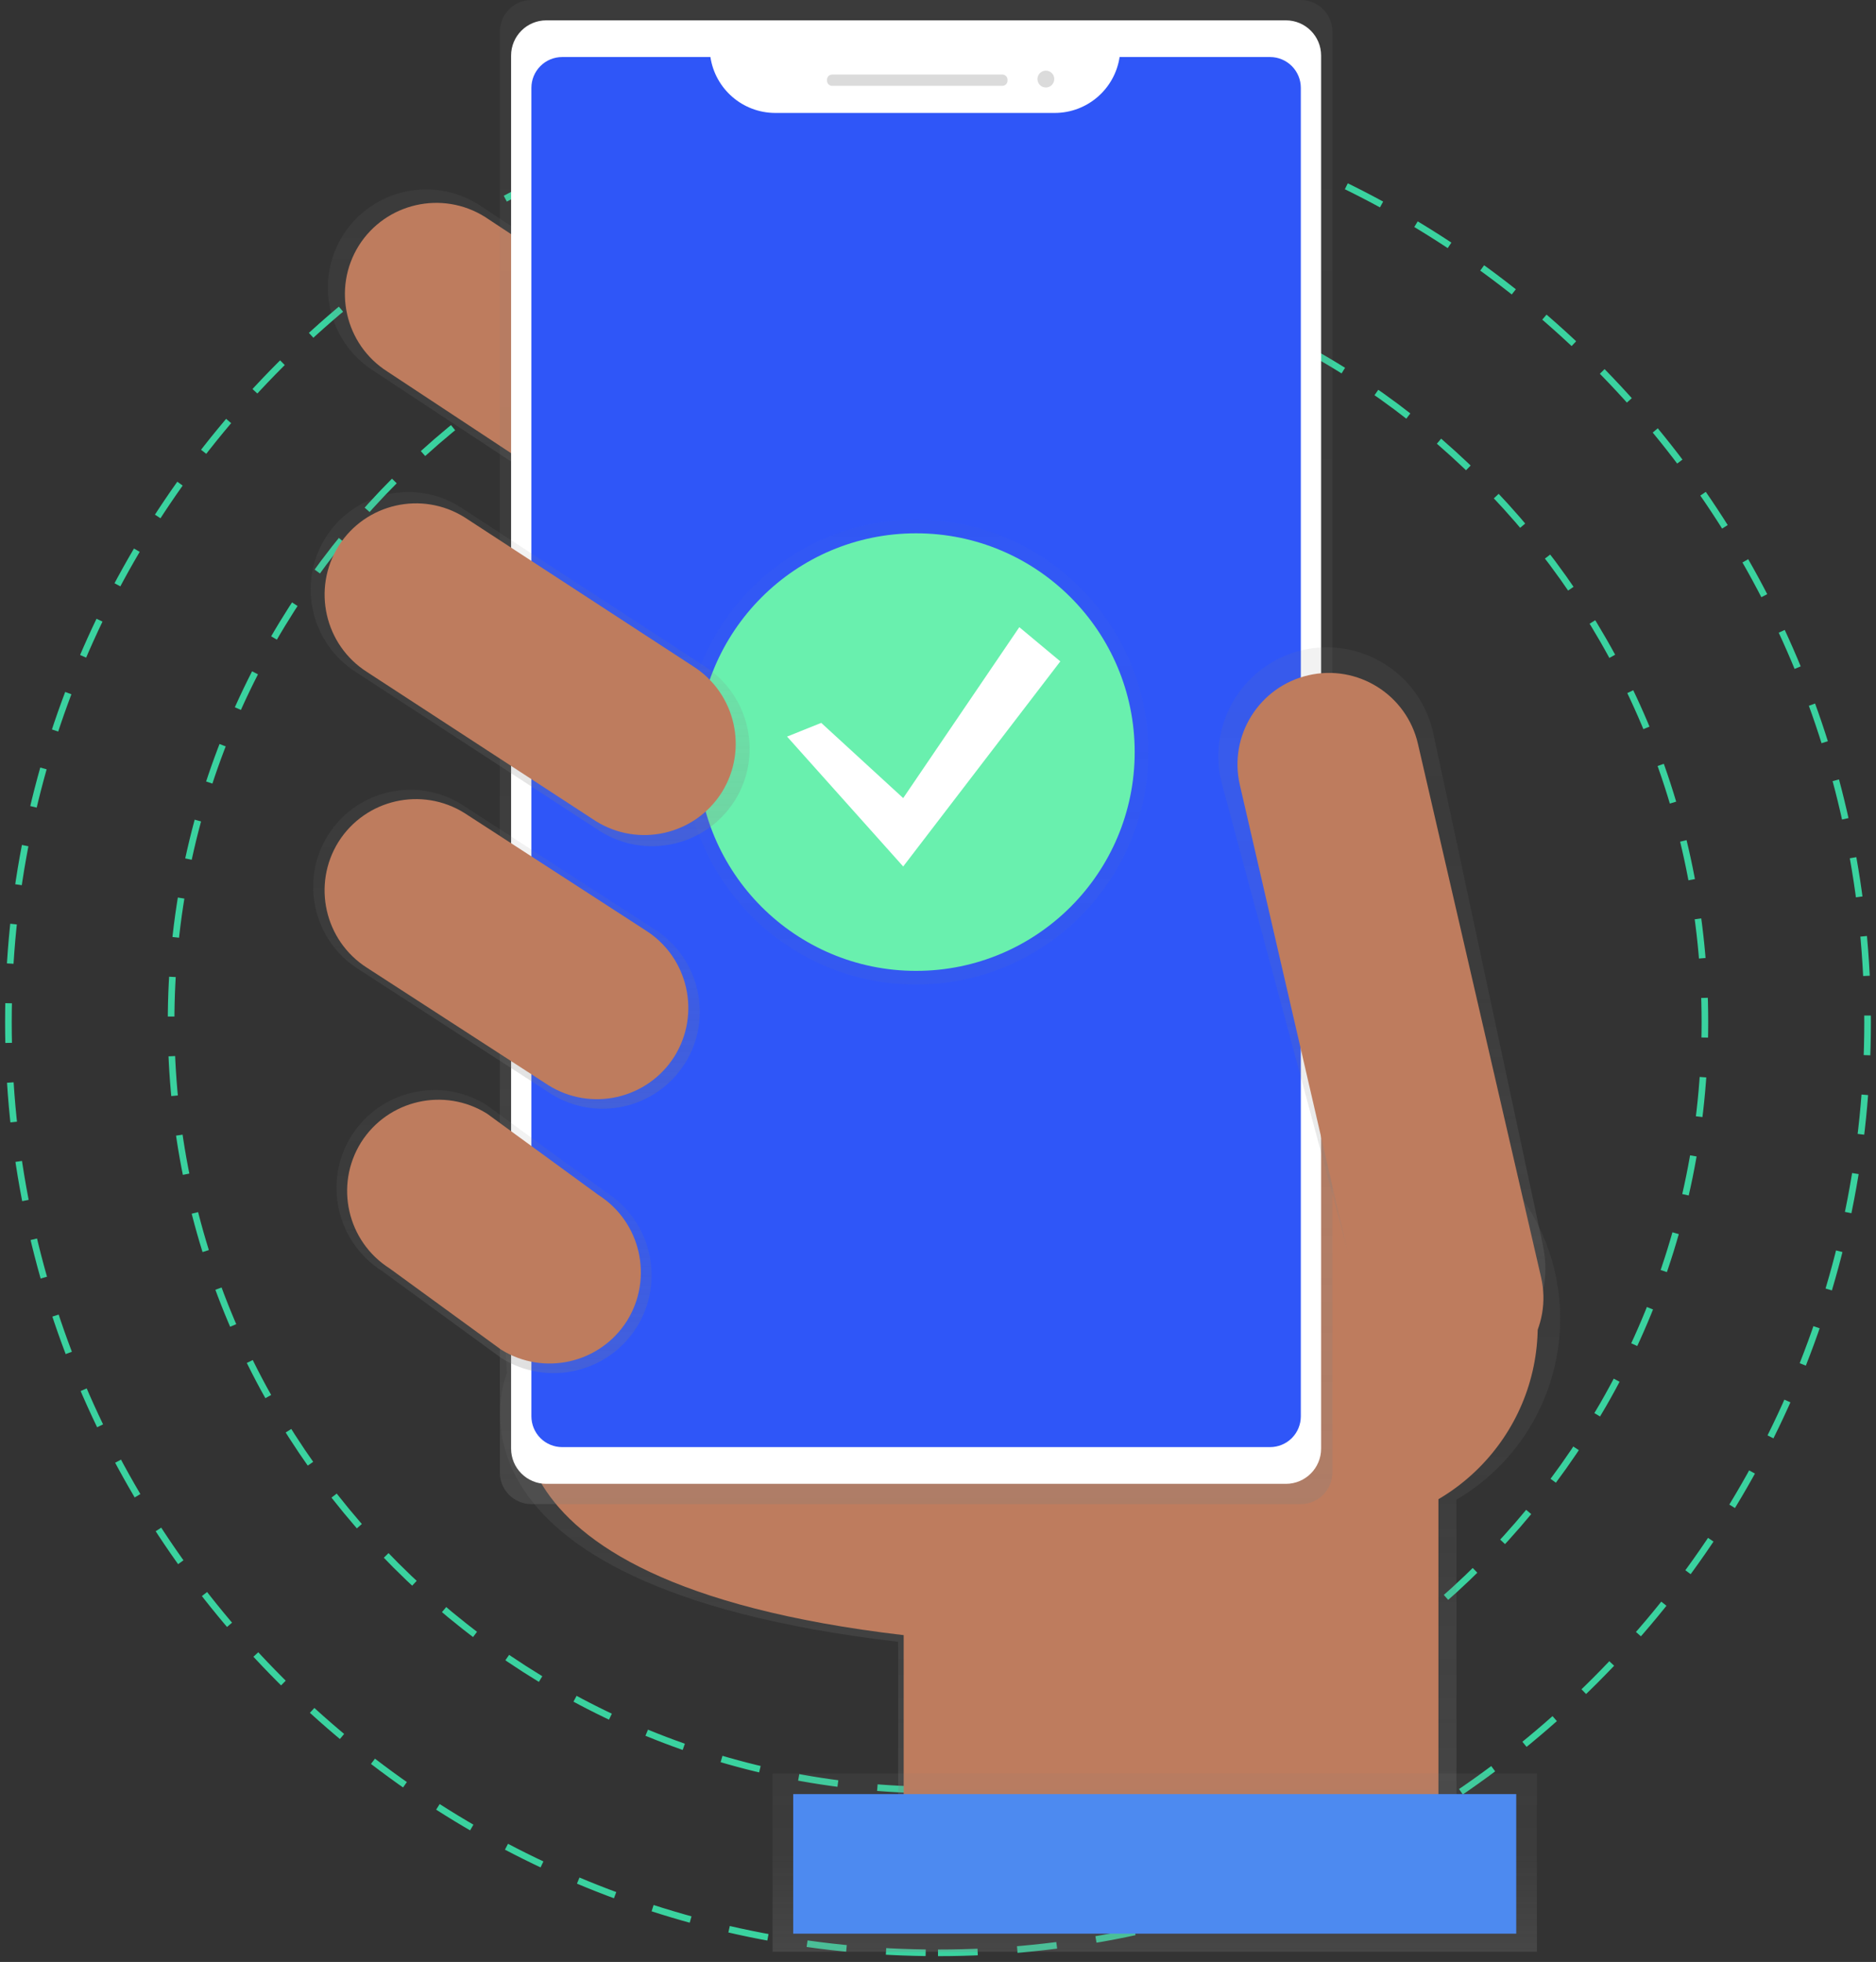 <svg width="174" height="182" viewBox="0 0 174 182" fill="none" xmlns="http://www.w3.org/2000/svg">
<rect x="0" y="0" width="174" height="182" fill="#333333" stroke="none"/>
<path fill-rule="evenodd" clip-rule="evenodd" d="M87 166.05C126.285 166.05 158.131 134.169 158.131 94.841C158.131 55.514 126.285 23.633 87 23.633C47.715 23.633 15.869 55.514 15.869 94.841C15.869 134.169 47.715 166.05 87 166.05Z" stroke="#3AD29F" stroke-width="0.614" stroke-dasharray="3.68 3.68"/>
<path fill-rule="evenodd" clip-rule="evenodd" d="M87 181.155C134.618 181.155 173.22 142.511 173.22 94.841C173.22 47.172 134.618 8.528 87 8.528C39.382 8.528 0.78 47.172 0.78 94.841C0.78 142.511 39.382 181.155 87 181.155Z" stroke="#3AD29F" stroke-width="0.614" stroke-dasharray="3.68 3.68"/>
<path d="M144.705 122.34C144.707 112.29 137.07 103.89 127.076 102.949C117.082 102.009 108.014 108.836 106.146 118.71L46.369 117.086L47.025 127.367C47.025 127.367 38.501 147.056 83.3 152.302V172.202H135.089V139.115C141.04 135.627 144.699 129.243 144.705 122.34Z" fill="url(#paint0_linear_30_390)"/>
<path d="M49.078 127.799C49.078 127.799 40.916 146.653 83.817 151.684V170.749H133.415V120.258L48.441 117.952L49.078 127.799Z" fill="#BE7C5E"/>
<path d="M73.866 49.117C71.174 53.37 65.556 54.648 61.292 51.977L34.662 34.41C30.414 31.715 29.137 26.091 31.805 21.823C34.497 17.576 40.107 16.299 44.369 18.963L70.999 36.53C75.251 39.222 76.532 44.846 73.866 49.117Z" fill="url(#paint1_linear_30_390)"/>
<path d="M72.391 48.158C69.888 52.111 64.666 53.299 60.703 50.817L35.941 34.475C31.992 31.97 30.806 26.742 33.285 22.775C35.788 18.822 41.009 17.634 44.973 20.116L69.73 36.448C73.686 38.952 74.876 44.187 72.391 48.158Z" fill="#BE7C5E"/>
<path d="M124 141.628C134.287 141.628 142.626 133.28 142.626 122.982C142.626 112.684 134.287 104.336 124 104.336C113.713 104.336 105.374 112.684 105.374 122.982C105.374 133.28 113.713 141.628 124 141.628Z" fill="#BE7C5E"/>
<path d="M120.647 0H49.296C47.675 0 46.362 1.315 46.362 2.937V136.593C46.362 138.215 47.675 139.53 49.296 139.53H120.647C122.268 139.53 123.581 138.215 123.581 136.593V2.937C123.581 1.315 122.268 0 120.647 0Z" fill="url(#paint2_linear_30_390)"/>
<path d="M119.268 1.887H50.67C48.866 1.887 47.404 3.351 47.404 5.157V134.378C47.404 136.184 48.866 137.648 50.67 137.648H119.268C121.072 137.648 122.534 136.184 122.534 134.378V5.157C122.534 3.351 121.072 1.887 119.268 1.887Z" fill="white"/>
<path d="M103.844 5.291C103.395 8.266 100.845 10.469 97.84 10.477H71.892C68.888 10.467 66.34 8.266 65.891 5.291H52.143C51.386 5.291 50.66 5.591 50.125 6.127C49.589 6.663 49.288 7.389 49.288 8.147V131.383C49.288 132.141 49.588 132.868 50.123 133.404C50.658 133.94 51.384 134.241 52.141 134.241H117.797C118.554 134.241 119.28 133.941 119.816 133.406C120.351 132.87 120.652 132.143 120.652 131.386V8.149C120.652 7.392 120.352 6.665 119.817 6.129C119.282 5.593 118.557 5.291 117.8 5.291H103.844Z" fill="#2F56F8"/>
<path d="M92.968 6.915H77.183C76.918 6.915 76.704 7.129 76.704 7.394V7.483C76.704 7.748 76.918 7.962 77.183 7.962H92.968C93.233 7.962 93.447 7.748 93.447 7.483V7.394C93.447 7.129 93.233 6.915 92.968 6.915Z" fill="#DBDBDB"/>
<path d="M97.004 8.115C97.435 8.115 97.784 7.766 97.784 7.334C97.784 6.903 97.435 6.553 97.004 6.553C96.573 6.553 96.224 6.903 96.224 7.334C96.224 7.766 96.573 8.115 97.004 8.115Z" fill="#DBDBDB"/>
<path d="M136.04 126.272C130.634 127.523 126.924 123.994 125.674 118.585L113.254 72.414C112.018 66.984 115.394 61.575 120.81 60.304C126.234 59.067 131.638 62.446 132.907 67.869L143.043 115.231C144.293 120.642 141.443 125.02 136.04 126.272Z" fill="url(#paint3_linear_30_390)"/>
<path d="M131.514 68.999C130.46 64.433 125.908 61.587 121.347 62.642C116.786 63.697 113.943 68.253 114.997 72.819L126.418 122.304C127.472 126.87 132.024 129.716 136.584 128.661C141.145 127.606 143.989 123.049 142.935 118.483L131.514 68.999Z" fill="#BE7C5E"/>
<path d="M142.547 164.511H71.655V181.054H142.547V164.511Z" fill="url(#paint4_linear_30_390)"/>
<path d="M140.631 166.429H73.571V179.376H140.631V166.429Z" fill="#4D8AF0"/>
<path d="M63.529 98.647C60.87 102.849 55.319 104.112 51.106 101.473L33.247 89.905C29.049 87.243 27.787 81.686 30.423 77.469C33.083 73.266 38.633 72.003 42.846 74.642L60.705 86.21C64.903 88.873 66.165 94.429 63.529 98.647Z" fill="url(#paint5_linear_30_390)"/>
<path d="M59.046 123.133C56.362 127.374 50.761 128.649 46.51 125.986L35.448 117.911C31.212 115.225 29.938 109.618 32.598 105.362C35.281 101.121 40.882 99.846 45.133 102.509L56.196 110.587C60.43 113.273 61.704 118.878 59.046 123.133Z" fill="url(#paint6_linear_30_390)"/>
<g opacity="0.5">
<path opacity="0.5" d="M84.969 91.331C96.866 91.331 106.51 81.677 106.51 69.767C106.51 57.858 96.866 48.204 84.969 48.204C73.073 48.204 63.428 57.858 63.428 69.767C63.428 81.677 73.073 91.331 84.969 91.331Z" fill="url(#paint7_linear_30_390)"/>
</g>
<path d="M84.969 90.063C96.166 90.063 105.243 80.977 105.243 69.768C105.243 58.559 96.166 49.472 84.969 49.472C73.772 49.472 64.695 58.559 64.695 69.768C64.695 80.977 73.772 90.063 84.969 90.063Z" fill="#69F0AE"/>
<path d="M76.17 67.058L83.772 74.035L94.542 58.18L98.345 61.352L83.772 80.379L73.001 68.329L76.17 67.058Z" fill="white"/>
<path d="M58.152 122.531C55.65 126.484 50.428 127.672 46.465 125.19L36.147 117.671C32.198 115.166 31.012 109.939 33.491 105.971C35.994 102.018 41.215 100.83 45.179 103.312L55.494 110.845C59.435 113.349 60.622 118.566 58.152 122.531Z" fill="#BE7C5E"/>
<path d="M62.547 98.011C60.045 101.964 54.823 103.152 50.86 100.67L34.056 89.785C30.107 87.28 28.921 82.052 31.4 78.085C33.903 74.132 39.124 72.944 43.088 75.426L59.891 86.311C63.84 88.816 65.027 94.043 62.547 98.011Z" fill="#BE7C5E"/>
<path d="M68.147 74.275C65.474 78.496 59.898 79.764 55.666 77.114L33.034 62.361C28.817 59.686 27.551 54.104 30.198 49.867C32.871 45.647 38.446 44.379 42.678 47.029L65.311 61.781C69.527 64.457 70.794 70.038 68.147 74.275Z" fill="url(#paint8_linear_30_390)"/>
<path d="M66.944 73.508C64.442 77.461 59.22 78.649 55.257 76.167L34.059 62.349C30.11 59.844 28.923 54.617 31.403 50.649C33.905 46.696 39.127 45.508 43.09 47.99L64.286 61.807C68.236 64.312 69.423 69.54 66.944 73.508Z" fill="#BE7C5E"/>
<defs>
<linearGradient id="paint0_linear_30_390" x1="95.54" y1="172.214" x2="95.54" y2="102.866" gradientUnits="userSpaceOnUse">
<stop stop-color="#808080" stop-opacity="0.25"/>
<stop offset="0.54" stop-color="#808080" stop-opacity="0.12"/>
<stop offset="1" stop-color="#808080" stop-opacity="0.1"/>
</linearGradient>
<linearGradient id="paint1_linear_30_390" x1="52.833" y1="53.375" x2="52.833" y2="17.57" gradientUnits="userSpaceOnUse">
<stop stop-color="#808080" stop-opacity="0.25"/>
<stop offset="0.54" stop-color="#808080" stop-opacity="0.12"/>
<stop offset="1" stop-color="#808080" stop-opacity="0.1"/>
</linearGradient>
<linearGradient id="paint2_linear_30_390" x1="84.972" y1="139.528" x2="84.972" y2="-0.002" gradientUnits="userSpaceOnUse">
<stop stop-color="#808080" stop-opacity="0.25"/>
<stop offset="0.54" stop-color="#808080" stop-opacity="0.12"/>
<stop offset="1" stop-color="#808080" stop-opacity="0.1"/>
</linearGradient>
<linearGradient id="paint3_linear_30_390" x1="128.165" y1="126.521" x2="128.165" y2="60.045" gradientUnits="userSpaceOnUse">
<stop stop-color="#808080" stop-opacity="0.25"/>
<stop offset="0.54" stop-color="#808080" stop-opacity="0.12"/>
<stop offset="1" stop-color="#808080" stop-opacity="0.1"/>
</linearGradient>
<linearGradient id="paint4_linear_30_390" x1="107.106" y1="181.049" x2="107.106" y2="164.506" gradientUnits="userSpaceOnUse">
<stop stop-color="#808080" stop-opacity="0.25"/>
<stop offset="0.54" stop-color="#808080" stop-opacity="0.12"/>
<stop offset="1" stop-color="#808080" stop-opacity="0.1"/>
</linearGradient>
<linearGradient id="paint5_linear_30_390" x1="46.972" y1="102.852" x2="46.972" y2="73.266" gradientUnits="userSpaceOnUse">
<stop stop-color="#808080" stop-opacity="0.25"/>
<stop offset="0.54" stop-color="#808080" stop-opacity="0.12"/>
<stop offset="1" stop-color="#808080" stop-opacity="0.1"/>
</linearGradient>
<linearGradient id="paint6_linear_30_390" x1="45.823" y1="127.377" x2="45.823" y2="101.116" gradientUnits="userSpaceOnUse">
<stop stop-color="#808080" stop-opacity="0.25"/>
<stop offset="0.54" stop-color="#808080" stop-opacity="0.12"/>
<stop offset="1" stop-color="#808080" stop-opacity="0.1"/>
</linearGradient>
<linearGradient id="paint7_linear_30_390" x1="84.969" y1="91.331" x2="84.969" y2="48.201" gradientUnits="userSpaceOnUse">
<stop stop-color="#808080" stop-opacity="0.25"/>
<stop offset="0.54" stop-color="#808080" stop-opacity="0.12"/>
<stop offset="1" stop-color="#808080" stop-opacity="0.1"/>
</linearGradient>
<linearGradient id="paint8_linear_30_390" x1="49.171" y1="78.507" x2="49.171" y2="45.653" gradientUnits="userSpaceOnUse">
<stop stop-color="#808080" stop-opacity="0.25"/>
<stop offset="0.54" stop-color="#808080" stop-opacity="0.12"/>
<stop offset="1" stop-color="#808080" stop-opacity="0.1"/>
</linearGradient>
</defs>
</svg>
